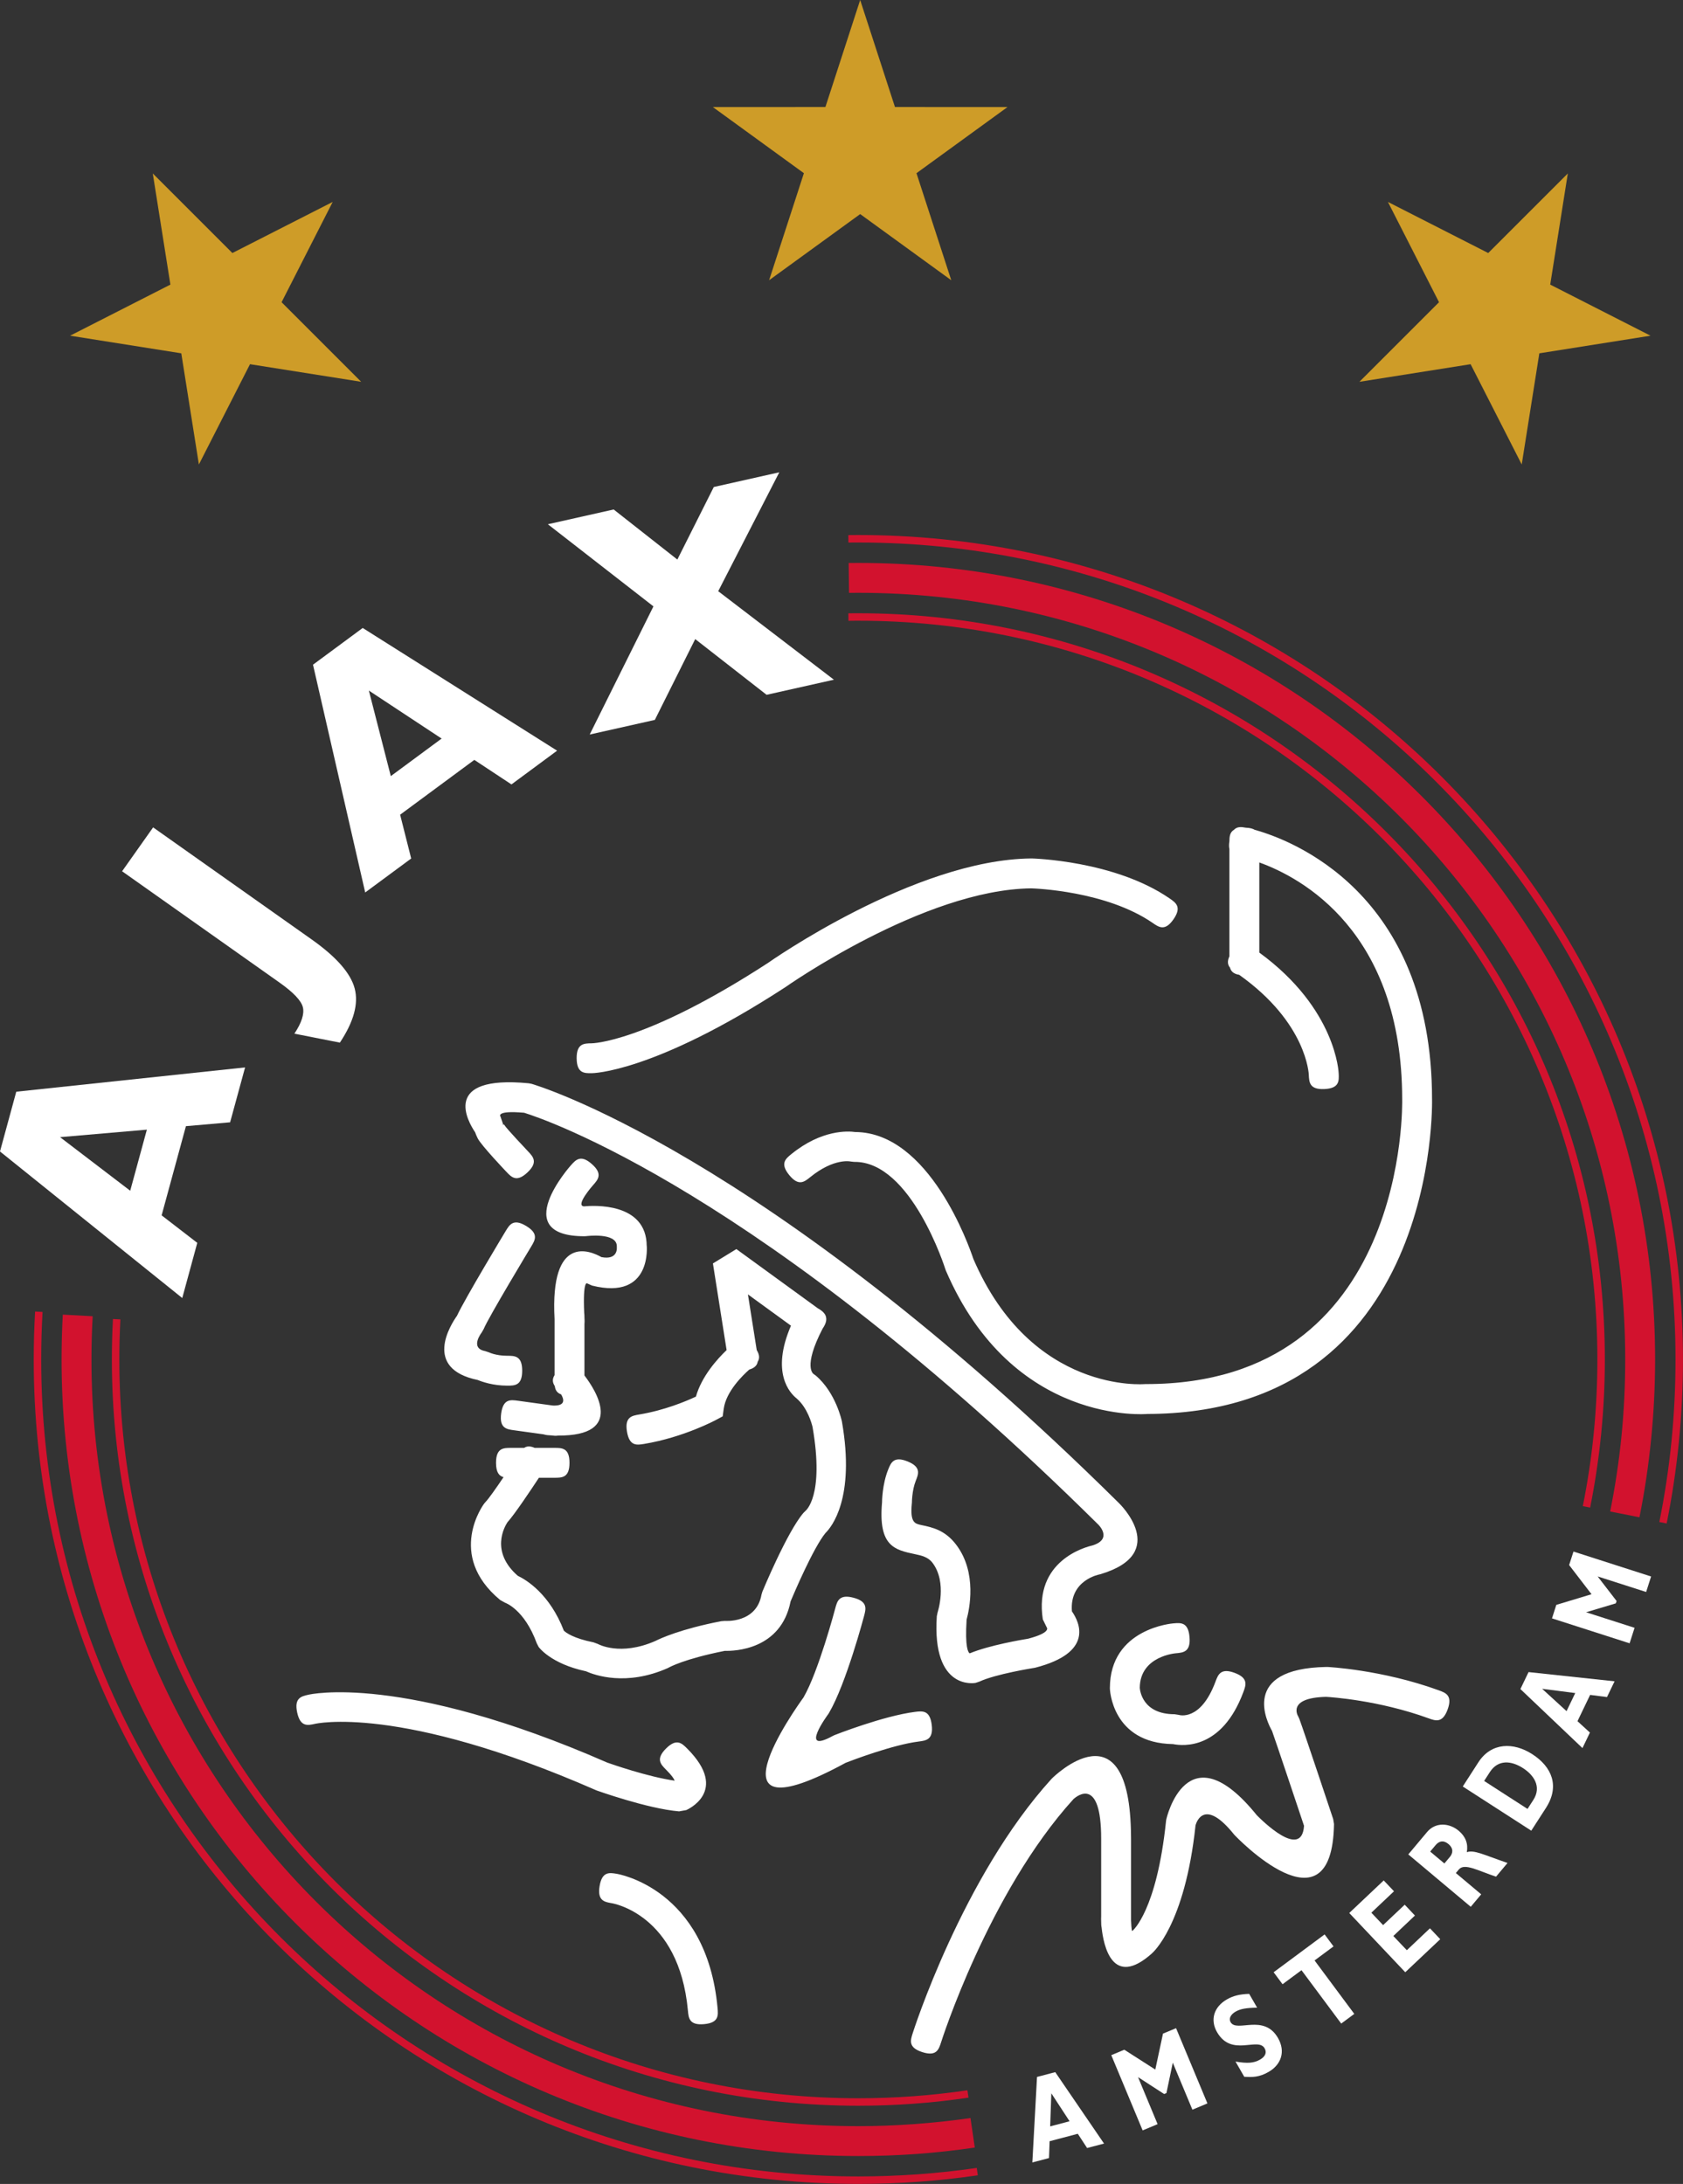 <svg enable-background="new 0 0 306 308" version="1.1" viewBox="0 0 278.01 360.85" xml:space="preserve" xmlns="http://www.w3.org/2000/svg">





















<rect x="0" y="0" width="278.01" height="360.85" fill="#333333" stroke="none"/>





















<path d="m265.98 249.74c0.83-4.134 1.457-8.297 1.87-12.466 0.407-4.11 0.616-8.328 0.616-12.648 0-34.98-14.179-66.648-37.103-89.574-22.925-22.921-54.594-37.102-89.574-37.102-0.503 0-1.017 3e-3 -1.54 8e-3l-0.058-4.935c0.522-7e-3 1.055-0.011 1.598-0.011 36.343 0 69.245 14.733 93.063 38.551s38.551 56.72 38.551 93.063c0 4.381-0.222 8.762-0.654 13.131-0.439 4.429-1.086 8.751-1.931 12.946z" fill="#d2122e"/><path d="m261.46 248.85c0.797-3.954 1.402-7.966 1.803-12.022 0.396-3.999 0.602-8.066 0.602-12.197 0-33.707-13.665-64.225-35.757-86.316-22.088-22.089-52.606-35.754-86.314-35.754-0.273 0-0.546 2e-3 -0.822 3e-3 -0.268 3e-3 -0.539 3e-3 -0.817 0.01l-0.014-1.234c0.27-4e-3 0.549-7e-3 0.827-9e-3 0.274-1e-3 0.55-2e-3 0.826-2e-3 34.048 0 64.876 13.802 87.188 36.116 22.314 22.312 36.117 53.139 36.117 87.187 0 4.146-0.207 8.255-0.611 12.315-0.409 4.125-1.019 8.179-1.817 12.146z" fill="#d2122e"/><path d="m274.1 251.48c0.885-4.386 1.558-8.833 2.006-13.332 0.44-4.436 0.667-8.948 0.667-13.526 0-37.274-15.109-71.02-39.537-95.449-24.427-24.427-58.174-39.535-95.449-39.535-0.273 0-0.546 1e-3 -0.822 1e-3 -0.268 1e-3 -0.541 5e-3 -0.817 7e-3l-0.015-1.233c0.271-4e-3 0.548-5e-3 0.828-8e-3 0.274 0 0.55-4e-3 0.826-4e-3 37.615 0 71.67 15.25 96.323 39.9 24.649 24.651 39.896 58.705 39.896 96.32 0 4.593-0.229 9.147-0.675 13.646-0.455 4.567-1.134 9.055-2.021 13.453z" fill="#d2122e"/><path d="m15.31 217.48c-0.071 1.253-0.121 2.441-0.153 3.568-0.033 1.208-0.049 2.402-0.049 3.575 0 34.981 14.179 66.651 37.101 89.574 22.926 22.921 54.595 37.104 89.576 37.104 3.072 0 6.179-0.117 9.309-0.346 3.186-0.232 6.257-0.563 9.217-0.998l0.712 4.88c-3.238 0.472-6.435 0.83-9.581 1.055-3.132 0.229-6.352 0.344-9.656 0.344-36.342 0-69.248-14.732-93.065-38.55-23.817-23.819-38.549-56.721-38.549-93.063 0-1.263 0.019-2.501 0.05-3.711 0.038-1.304 0.088-2.54 0.151-3.7z" fill="#d2122e"/><path d="m19.89 218c-0.059 1.114-0.103 2.214-0.132 3.302-0.029 1.107-0.044 2.216-0.044 3.32 0 33.707 13.664 64.225 35.754 86.316 22.09 22.09 52.608 35.752 86.317 35.752 3.028 0 6.051-0.111 9.051-0.331 3.043-0.223 6.034-0.554 8.969-0.989l0.179 1.222c-3.008 0.444-6.028 0.78-9.06 1.002-3.002 0.219-6.052 0.333-9.139 0.333-34.049 0-64.876-13.804-87.19-36.118-22.314-22.311-36.115-53.138-36.115-87.187 0-1.124 0.014-2.24 0.044-3.348 0.028-1.133 0.074-2.247 0.132-3.337z" fill="#d2122e"/><path d="m7.03 216.77c-0.075 1.318-0.132 2.628-0.169 3.925-0.037 1.309-0.056 2.62-0.056 3.929 0 37.274 15.109 71.021 39.536 95.449 24.428 24.425 58.175 39.536 95.45 39.536 3.288 0 6.564-0.122 9.821-0.354 3.304-0.237 6.549-0.591 9.735-1.052l0.172 1.218c-3.262 0.474-6.538 0.834-9.819 1.069-3.257 0.23-6.563 0.354-9.909 0.354-37.616 0-71.671-15.248-96.322-39.9-24.65-24.651-39.899-58.703-39.899-96.319 0-1.333 0.02-2.653 0.057-3.963 0.039-1.34 0.095-2.661 0.17-3.958z" fill="#d2122e"/><path d="m176.68 350.49-3.207 0.847 0.193-5.464zm-2.367-8.114-3.012 0.792-0.77 14.129 2.75-0.728 0.101-2.781 4.658-1.227 1.536 2.352 2.796-0.737z" clip-rule="evenodd" fill="#fff" fill-rule="evenodd"/><polygon transform="translate(-11.59,70.25)" points="204.27 275.58 203.89 275.74 199.58 272.95 202.81 280.72 200.34 281.75 195.16 269.32 197.31 268.42 202.43 271.7 203.7 265.76 205.86 264.86 211.04 277.29 208.56 278.33 205.32 270.56" clip-rule="evenodd" fill="#fff" fill-rule="evenodd"/><path d="m207.66 331.72c-1.79 0.028-2.765 0.2-3.56 0.658-0.834 0.479-1.152 1.165-0.817 1.745 1.015 1.762 5.479-1.467 7.823 2.608 1.289 2.24 0.53 4.409-1.55 5.604-1.628 0.937-2.741 0.871-4.02 0.809l-1.446-2.516c1.982 0.338 3.03 0.26 4.056-0.327 0.893-0.516 1.143-1.182 0.75-1.867-1.103-1.917-5.45 1.516-7.862-2.674-1.159-2.021-0.532-4.159 1.631-5.402 1.04-0.602 2.143-0.869 3.685-0.914z" clip-rule="evenodd" fill="#fff" fill-rule="evenodd"/><polygon transform="translate(-11.59,70.25)" points="235.3 262.5 233.14 264.1 226.58 255.28 223.45 257.6 221.98 255.62 230.4 249.37 231.87 251.35 228.74 253.67" clip-rule="evenodd" fill="#fff" fill-rule="evenodd"/><polygon transform="translate(-11.59,70.25)" points="240.06 247.83 243.63 244.46 245.32 246.25 241.75 249.63 243.98 251.98 247.8 248.36 249.5 250.16 243.72 255.62 234.47 245.83 240.16 240.45 241.86 242.24 238.12 245.78" clip-rule="evenodd" fill="#fff" fill-rule="evenodd"/><path d="m236.25 305.93 0.874-1.044c0.649-0.773 1.377-0.843 2.148-0.193 0.878 0.735 0.713 1.543 0.236 2.113l-0.914 1.09zm-3.616 0.47 10.315 8.655 1.727-2.058-4.189-3.518 0.496-0.592c0.936-1.112 3.19 0.223 6.14 1.193l1.899-2.264c-4.001-1.375-5.483-2.19-6.723-1.786 0.246-1.398-0.205-2.583-1.339-3.536-1.543-1.292-3.809-1.48-5.229 0.211z" clip-rule="evenodd" fill="#fff" fill-rule="evenodd"/><path d="m245.16 294.26 0.934-1.448c1.379-2.139 3.561-1.914 5.502-0.66 1.658 1.068 3.146 2.987 1.682 5.259l-0.95 1.472zm-3.529 0.918 11.315 7.3 2.414-3.742c2.329-3.611 1.003-6.802-2.249-8.898-3.101-2.002-6.771-1.96-8.904 1.344z" clip-rule="evenodd" fill="#fff" fill-rule="evenodd"/><path d="m260.21 279.74-1.437 2.987-4.032-3.689zm-7.712-3.465-1.348 2.805 10.252 9.752 1.232-2.564-2.054-1.88 2.088-4.344 2.787 0.359 1.252-2.605z" clip-rule="evenodd" fill="#fff" fill-rule="evenodd"/><polygon transform="translate(-11.59,70.25)" points="278.63 194.28 278.5 194.67 273.59 196.14 281.6 198.71 280.78 201.27 267.96 197.15 268.67 194.92 274.49 193.16 270.79 188.34 271.51 186.11 284.33 190.23 283.51 192.79 275.5 190.22" clip-rule="evenodd" fill="#fff" fill-rule="evenodd"/><path d="m9.92 187.89 14.34-1.241-2.75 10.094zm22.667 17.463-5.888-4.544 4.014-14.735 7.299-0.638 2.472-9.068-37.797 4.014-2.689 9.873 30.108 24.216z" clip-rule="evenodd" fill="#fff" fill-rule="evenodd"/><path d="m48.63 170.79c1.197-1.812 1.663-3.263 1.403-4.355-0.262-1.092-1.563-2.465-3.905-4.119l-25.959-18.359 5.126-7.251 26.209 18.531c4.059 2.873 6.421 5.567 7.085 8.084 0.663 2.52-0.152 5.5-2.446 8.95z" clip-rule="evenodd" fill="#fff" fill-rule="evenodd"/><path d="m60.93 114.1 12.02 7.932-8.394 6.205zm6.993 27.748-1.827-7.236 12.255-9.057 6.135 4.052 7.54-5.574-32.111-20.275-8.211 6.069 8.623 37.633z" clip-rule="evenodd" fill="#fff" fill-rule="evenodd"/><polygon transform="translate(-11.59,70.25)" points="140.32 7.786 130.23 27.434 149.34 42.057 138.22 44.55 126.43 35.345 119.76 48.699 109 51.114 119.53 29.94 102.09 16.37 112.96 13.93 123.48 22.205 129.5 10.216" clip-rule="evenodd" fill="#fff" fill-rule="evenodd"/><path d="m50.98 280.01c0.044-9e-3 15.332-3.662 49.327 11.219 0.569 0.203 6.68 2.352 11.134 2.987-0.096-0.294-0.438-0.839-1.423-1.822-0.871-0.874-1.744-1.745 0-3.489 1.746-1.744 2.619-0.874 3.49 0 7.102 7.1-0.124 10.158-0.144 10.17l-1.187 0.212c-5.204-0.432-13.57-3.439-13.594-3.444l-0.145-0.059c-32.573-14.276-46.377-10.959-46.417-10.954-1.206 0.268-2.412 0.53-2.932-1.879-0.519-2.413 0.686-2.676 1.891-2.941zm72.79-53.717c-1.055 0.929-3.83 3.612-4.22 6.479l-0.171 1.249-1.102 0.588c-0.015 0.01-5.292 2.869-11.868 3.966-1.217 0.199-2.434 0.404-2.839-2.027-0.404-2.426 0.812-2.629 2.028-2.834 4.168-0.694 7.713-2.18 9.359-2.953 0.956-3.384 3.56-6.248 5.069-7.689l-2.26-14.316 3.875-2.373 13.436 9.772c0.978 0.541 1.342 1.074 1.395 1.6 0.073 0.454-0.073 1.021-0.591 1.781-3.333 6.434-1.48 7.492-1.475 7.496l0.337 0.241c3.325 2.813 4.314 7.517 4.314 7.529l0.021 0.095c2.215 12.689-1.738 17.442-2.727 18.408-2.012 2.48-5.151 9.851-5.757 11.292-1.577 8.003-9.256 8.215-10.87 8.171-6.756 1.342-9.189 2.73-9.196 2.735l-0.242 0.124c-6.834 3.014-12.011 1.178-13.49 0.515-5.877-1.253-7.817-4.021-7.822-4.028l-0.299-0.579c-2.059-5.659-5.236-6.718-5.246-6.722l-0.8-0.444c-9.003-7.458-2.685-15.883-2.667-15.909l0.231-0.277c0.517-0.518 1.797-2.352 2.988-4.115-0.713-0.192-1.242-0.752-1.242-2.368 0-2.468 1.234-2.468 2.467-2.468h2.178c0.416-0.28 0.953-0.354 1.74 0h3.281c1.233 0 2.469 0 2.469 2.468 0 2.467-1.236 2.467-2.469 2.467h-2.581c-1.317 2.002-4.045 6.088-5.199 7.354-0.507 0.771-2.844 4.868 1.703 8.842 1.424 0.68 5.27 2.996 7.613 9.067 0.372 0.356 1.604 1.274 4.911 1.935l0.724 0.271c0.01 5e-3 3.649 2.063 9.496-0.507 0.831-0.421 4.161-1.962 10.843-3.26l0.617-0.05c0.014 0 5.213 0.432 6.055-4.331l0.153-0.51c0.013-0.029 4.065-9.838 6.781-13.006l0.328-0.327c7e-3 -6e-3 3.172-2.396 1.174-13.87-0.111-0.474-0.816-3.18-2.662-4.742l0.021 0.017c-1.069-0.849-4.29-4.207-0.922-12.01l-7.11-5.169 1.453 9.196c0.518 0.864 0.463 1.456 0.161 1.931-0.098 0.547-0.452 1.015-1.394 1.295zm63.066 91.015v0.011c5e-3 0.165 0.069 1.851 0.201 1.729l0.059-0.045c0.011-0.01 3.975-3.276 5.518-18.115l0.048-0.302c0.011-0.04 3.373-14.976 14.94-0.669 0.759 0.774 7.439 7.45 7.806 1.755-0.796-2.382-4.517-13.517-5.282-15.671-0.773-1.347-5.379-10.308 8.962-10.573h0.174c0.026 0 8.959 0.427 18.392 3.854 1.157 0.422 2.318 0.843 1.48 3.157-0.839 2.314-2 1.895-3.157 1.472-8.248-2.996-16.159-3.501-16.925-3.545-6.591 0.157-4.605 3.232-4.6 3.238l0.191 0.426c0.696 1.857 5.567 16.49 5.582 16.53l0.136 0.82c-0.304 18.796-16.331 1.92-16.379 1.874l-0.145-0.162c-4.786-5.959-6.146-2.209-6.348-1.514-1.771 16.674-7.196 21.168-7.215 21.181l0.061-0.046c-6.622 5.959-8.054-1.334-8.357-4.195-0.073-0.328-0.078-0.689-0.078-1.052v-6e-3c-0.011-0.272-0.019-0.541 0-0.801v-12.848c0-10.299-3.962-7.103-4.58-6.543-14.023 15.447-21.851 40.13-21.872 40.2-0.379 1.176-0.754 2.35-3.098 1.598-2.342-0.751-1.964-1.926-1.589-3.1 0.024-0.075 8.182-25.811 22.938-42.043l0.106-0.107c0.038-0.033 12.861-12.824 13.024 9.567 6e-3 0.141 6e-3 0.283 6e-3 0.428v13.497zm-9.565-19.995c-0.021 0.021-0.032 0.034-0.032 0.034zm20.191 4.363v0.011zm-99.489-105.86c-8e-3 9e-3 -3.011 3.387-1.515 3.509 1.49-0.147 10.368-0.722 10.368 6.585v-0.201c2e-3 0.023 0.977 9.207-9.03 6.705l-0.819-0.368c-2e-3 0-0.708-0.512-0.475 4.881 0.034 0.249 0.039 0.511 0.04 0.775l1e-3 0.011c0.018 0.346 0.037 0.691 0 1.012v8.543c1.879 2.457 6.749 9.999-4.371 9.931-0.347 0.059-0.725 0.022-1.107-0.029-0.441-0.02-0.88-0.04-1.258-0.173l-4.903-0.679c-1.222-0.164-2.445-0.335-2.117-2.773 0.328-2.441 1.55-2.271 2.772-2.103l5.768 0.793c2.167 0.09 1.821-1.071 1.365-1.839-0.731-0.267-0.971-0.782-1.048-1.377-0.34-0.52-0.488-1.088-0.037-1.812v-9.245c-0.772-14.164 5.896-11.304 7.741-10.252 2.781 0.534 2.543-1.592 2.543-1.598v-0.202c0-2.319-5.034-1.667-5.049-1.665l-0.299 0.018c-12.703 0-2.282-11.674-2.252-11.707 0.818-0.923 1.638-1.846 3.478-0.217 1.842 1.63 1.022 2.555 0.204 3.477zm-14.329-2.205c-0.012-0.011-4.147-4.352-4.733-5.523-0.191-0.378-0.326-0.712-0.423-0.997-1.2-1.766-5.686-9.499 8.825-8.104l0.474 0.086c0.11 0.033 38.013 10.864 97.082 69.312l-0.02-0.019c0.023 0.023 8.586 8.268-3.079 11.738l-0.194 0.047c-0.013 4e-3 -4.938 0.933-4.508 6.09 1.3 1.864 3.623 6.828-6.08 9.314l-0.202 0.037c-0.017 4e-3 -6.293 0.991-9.03 2.269l-0.618 0.203c-0.021 4e-3 -7.217 1.4-6.388-11.028l0.126-0.607c3e-3 -0.015 1.647-4.945-0.849-8.223-0.735-0.962-1.855-1.199-2.854-1.409-3.379-0.712-6.109-1.287-5.473-8.531 0-0.22 0.038-3.012 1.006-5.429 0.457-1.143 0.916-2.289 3.199-1.375 2.285 0.918 1.828 2.064 1.369 3.207-0.638 1.599-0.638 3.605-0.638 3.607l-0.022 0.232c-0.292 3.075 0.536 3.251 1.56 3.469 1.849 0.387 3.93 0.83 5.766 3.241 3.547 4.653 2.16 10.819 1.731 12.382-0.293 4.657 0.273 5.45 0.514 5.579 3.254-1.348 8.729-2.271 9.655-2.421 3.889-1.013 3.069-1.867 3.065-1.871l-0.645-1.321c-1.494-9.711 7.09-11.964 8.196-12.214 3.442-1.068 0.965-3.45 0.96-3.458l-0.021-0.018c-55.76-55.175-91.831-67.098-94.812-68.016-4.752-0.423-3.915 0.614-3.912 0.615l0.502 1.485c0 1e-3 0-0.371 0.149-0.071 0.237 0.474 3.896 4.337 3.905 4.348 0.846 0.898 1.692 1.797-0.102 3.486-1.791 1.684-2.635 0.785-3.481-0.112zm-5.405-7.65m64.494 81.043c-8e-3 0.031-2.967 11.235-5.813 16.053l-0.134 0.203c-0.015 0.019-4.917 6.677 0.745 3.583l0.299-0.145c0.024-9e-3 8.074-3.191 13.33-3.848 1.224-0.152 2.448-0.306 2.748 2.145 0.298 2.446-0.927 2.6-2.149 2.753-4.297 0.538-11.122 3.146-12.063 3.515-23.928 13.008-8.277-8.99-6.968-10.797 2.487-4.283 5.236-14.687 5.244-14.716 0.317-1.192 0.636-2.385 3.017-1.759 2.38 0.627 2.061 1.82 1.744 3.013zm64.537-129.89c5.695 1.569 29.285 10.144 29.285 44.528v-0.028c3e-3 0.148 1.3 52.013-47.2 52.013h0.183c-0.064 4e-3 -22.26 2.002-33.301-23.708l-0.079-0.222c-0.015-0.049-5.631-17.849-15.057-17.72l-0.55-0.057c-7e-3 -3e-3 -2.724-0.662-6.72 2.584-0.957 0.776-1.913 1.556-3.466-0.354-1.552-1.909-0.595-2.688 0.363-3.465 5.002-4.064 9.35-3.81 10.542-3.642 12.248 0.065 18.824 18.882 19.515 20.961 9.631 22.381 28.331 20.689 28.387 20.684h0.185c43.434 0 42.265-46.883 42.265-47.018v-0.028c0-27.766-16.676-36.647-23.602-39.141v14.891c12.776 9.328 13.111 19.938 13.111 19.969 0.061 1.232 0.12 2.465-2.348 2.581-2.471 0.115-2.528-1.117-2.587-2.349-2e-3 -0.025-0.258-8.55-11.499-16.526-0.975-0.16-1.361-0.612-1.516-1.184-0.361-0.442-0.499-1.007-0.099-1.871v-17.722c-0.078-0.327-0.086-0.746 0-1.285 6e-3 -0.755 0.064-1.481 0.752-1.896 0.528-0.559 1.229-0.489 1.945-0.35 0.688 0.024 1.162 0.154 1.491 0.355zm-46.433 71.054c4e-3 0.015 7e-3 0.023 9e-3 0.025zm-73.083-2.217c-0.021 0.031-7.11 11.785-7.848 13.628l-0.348 0.608c-5e-3 7e-3 -2.015 2.563 0.572 3.049l0.646 0.213c3e-3 2e-3 1.124 0.562 3.015 0.562 1.234 0 2.468 0 2.468 2.468 0 2.47-1.233 2.47-2.468 2.47-2.333 0-4.146-0.636-4.869-0.934-9.09-1.882-4.494-9.116-3.438-10.604 1.359-2.924 8.026-13.972 8.047-14.005 0.636-1.055 1.272-2.114 3.383-0.842 2.113 1.273 1.477 2.329 0.84 3.387zm-9.171 21.913h-4e-3zm55.651 7.947 5e-3 0.03s-2e-3 -9e-3 -5e-3 -0.03zm-2.342-4.542 7e-3 4e-3c1e-3 -1e-3 -2e-3 -1e-3 -7e-3 -4e-3zm-34.195-58.883c0.024 0 8.714 6e-3 29.23-13.323l-0.077 0.048c0.07-0.048 24.234-17.107 43.509-17.268h0.088c0.037 2e-3 13.667 0.326 22.771 6.615 1.014 0.701 2.03 1.403 0.633 3.427-1.398 2.025-2.413 1.323-3.428 0.623-7.681-5.306-19.499-5.709-20.088-5.725-17.736 0.185-40.585 16.312-40.652 16.357l-0.077 0.049c-21.747 14.129-31.824 14.133-31.854 14.133-1.233 0.014-2.467 0.032-2.497-2.438-0.026-2.466 1.208-2.482 2.442-2.498zm96.547 100.78c-0.017 0-5.924 0.448-5.968 5.701 0.022 0.375 0.388 4.373 5.758 4.373l0.684 0.108c9e-3 2e-3 3.582 1.174 6.061-5.487 0.43-1.155 0.861-2.314 3.165-1.457 2.306 0.859 1.874 2.017 1.442 3.174-3.538 9.508-9.913 8.938-11.613 8.596-10.158-0.15-10.435-9.139-10.435-9.164v-0.086c0-9.913 10.453-10.694 10.482-10.697 1.23-0.108 2.459-0.22 2.671 2.249 0.212 2.467-1.018 2.581-2.247 2.69zm-92.36 36.442c0.043 8e-3 14.826 2.358 16.647 22.159 0.112 1.229 0.225 2.456-2.223 2.677-2.449 0.224-2.562-1.007-2.674-2.235-1.471-15.987-12.529-17.737-12.56-17.742-1.216-0.207-2.433-0.413-2.027-2.844 0.405-2.428 1.621-2.221 2.837-2.015z" fill="#fff"/><path d="m142.09 0 5.747 17.685 18.595 7.05e-4 -15.043 10.931 5.746 17.685-15.044-10.929-15.044 10.929 5.746-17.685-15.043-10.931 18.595-7.03e-4z" fill="#ce9c28"/><path transform="rotate(27 276.5 -708.64)" d="m595.62-43.75 5.747 17.685 18.595 7.05e-4 -15.043 10.931 5.746 17.685-15.044-10.929-15.044 10.929 5.746-17.685-15.043-10.931 18.595-7.03e-4z" fill="#ce9c28"/><path transform="rotate(-27 354.69 736.59)" d="m382.54-43.75 5.747 17.685 18.595 7.05e-4 -15.043 10.931 5.746 17.685-15.044-10.929-15.044 10.929 5.746-17.685-15.043-10.931 18.595-7.03e-4z" fill="#ce9c28"/></svg>
